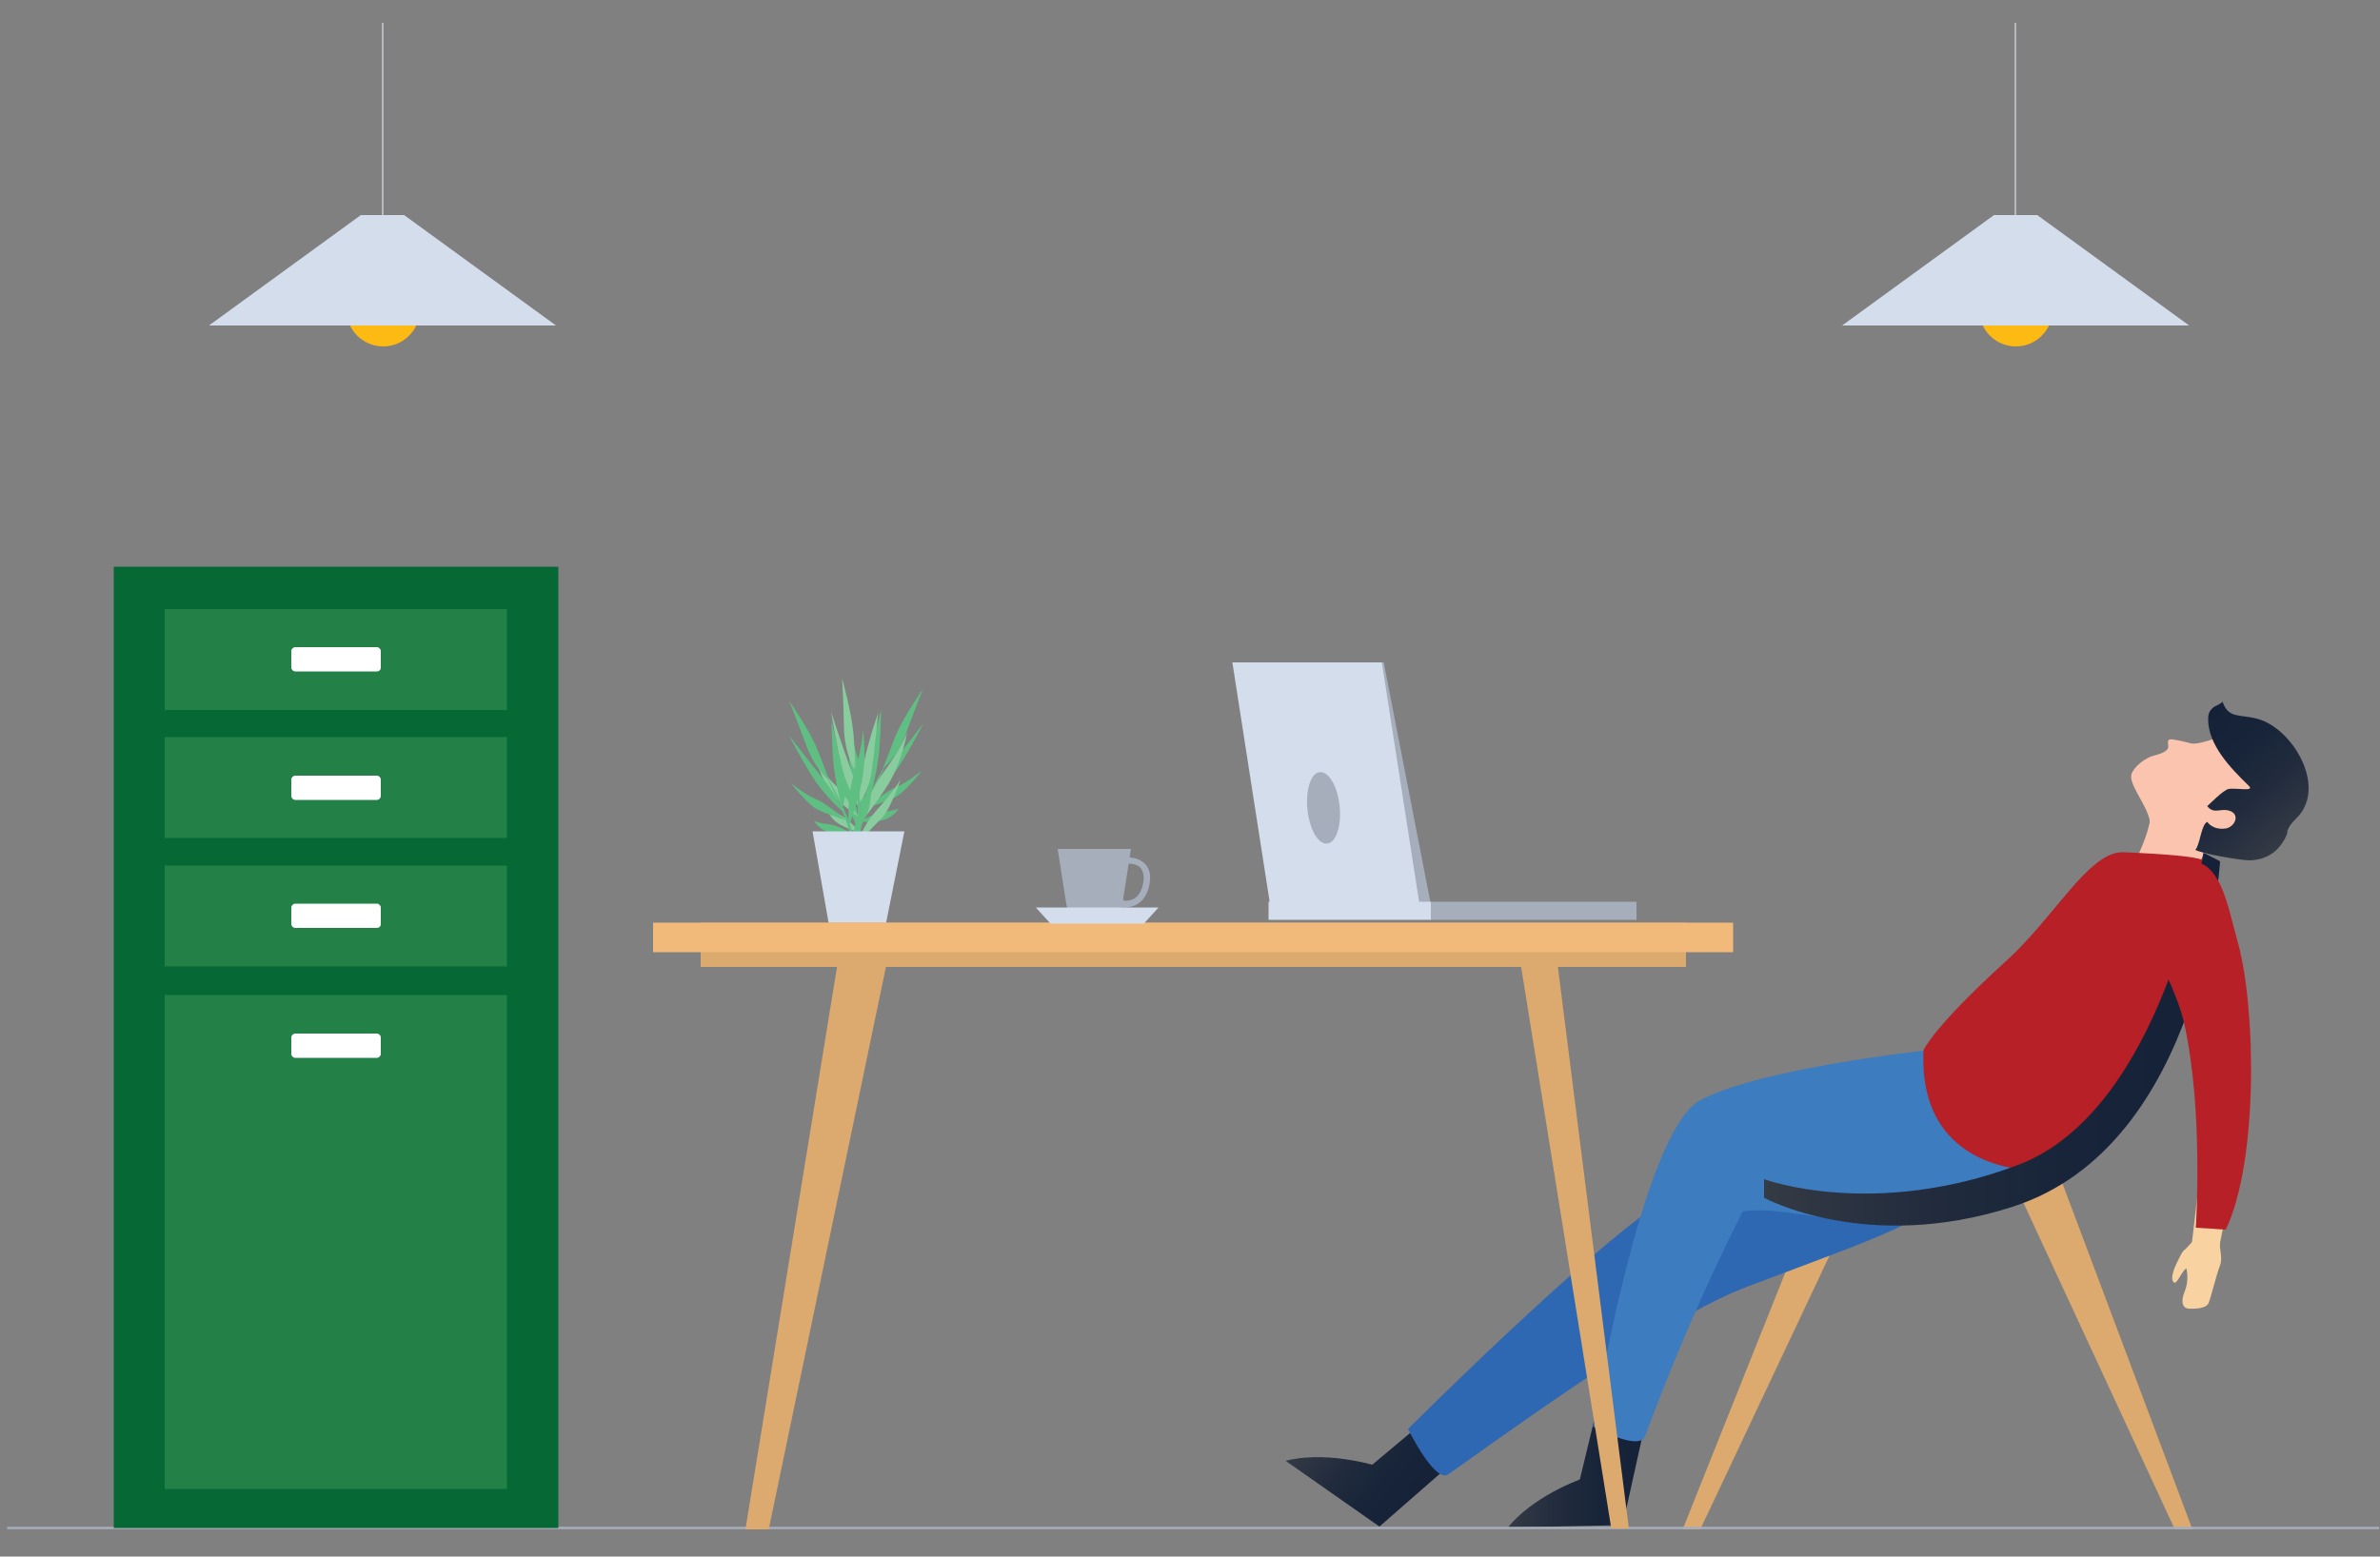 <?xml version="1.0" encoding="utf-8"?>
<!-- Generator: Adobe Illustrator 19.0.0, SVG Export Plug-In . SVG Version: 6.00 Build 0)  -->
<svg version="1.1" id="Layer_1" xmlns="http://www.w3.org/2000/svg" xmlns:xlink="http://www.w3.org/1999/xlink" x="0px" y="0px"
	 viewBox="0 0 500 327.1" style="enable-background:new 0 0 500 327.1;" xml:space="preserve">
<rect x="0" y="0" width="500" height="327.1" fill="#808080" stroke="none"/>
<style type="text/css">
	.st0{fill:#DCA96E;}
	.st1{fill:url(#SVGID_1_);}
	.st2{fill:#2F68B2;}
	.st3{fill:url(#SVGID_2_);}
	.st4{fill:#3D7CBF;}
	.st5{fill:#FBC4AE;}
	.st6{fill:url(#SVGID_3_);}
	.st7{fill:#B62026;}
	.st8{fill:url(#SVGID_4_);}
	.st9{fill:#F8D2A1;}
	.st10{fill:none;stroke:#D4DBE3;stroke-width:0.25;stroke-miterlimit:10;}
	.st11{fill:#FDBA12;}
	.st12{fill:#D3DDEB;}
	.st13{fill:none;stroke:#A6AEBB;stroke-width:0.5;stroke-miterlimit:10;}
	.st14{fill:#5FBF83;}
	.st15{fill:#89CC9E;}
	.st16{fill:#F2BA7A;}
	.st17{fill:#A6AEBB;}
	.st18{fill:#056835;}
	.st19{fill:#238046;}
	.st20{fill:#FFFFFF;}
</style>
<polygon class="st0" points="424,250.4 456.9,321.4 460.6,321.4 432.2,245.8 "/>
<polygon class="st0" points="390,251.9 357.2,321.4 353.5,321.4 381.9,250.3 "/>
<linearGradient id="SVGID_1_" gradientUnits="userSpaceOnUse" x1="333.272" y1="289.528" x2="362.159" y2="289.528" gradientTransform="matrix(0.806 0.592 -0.592 0.806 180.235 -133.741)">
	<stop  offset="0" style="stop-color:#353B45"/>
	<stop  offset="8.374029e-002" style="stop-color:#303743"/>
	<stop  offset="0.377" style="stop-color:#212B3D"/>
	<stop  offset="0.678" style="stop-color:#172439"/>
	<stop  offset="1" style="stop-color:#142138"/>
</linearGradient>
<path class="st1" d="M306.5,306.2l-16.7,14.6L270.1,307c0,0,6.7-2.2,18.2,0.8l11.8-9.9L306.5,306.2z"/>
<path class="st2" d="M403.2,225.6c0,0-36.9,18.9-50,24.6c-13,5.7-57.4,50.1-57.4,50.1s5.7,11.6,8.5,9.5c25.1-17.9,48.1-33.9,63-39.5
	c29.4-11.1,37.6-13.5,45.1-22.2C412.4,248.1,408,237.6,403.2,225.6z"/>
<g>
	<linearGradient id="SVGID_2_" gradientUnits="userSpaceOnUse" x1="316.81" y1="308.38" x2="345.698" y2="308.38">
		<stop  offset="0" style="stop-color:#353B45"/>
		<stop  offset="8.374029e-002" style="stop-color:#303743"/>
		<stop  offset="0.377" style="stop-color:#212B3D"/>
		<stop  offset="0.678" style="stop-color:#172439"/>
		<stop  offset="1" style="stop-color:#142138"/>
	</linearGradient>
	<path class="st3" d="M345.7,298.8l-4.8,21.7l-24.1,0.5c0,0,4.1-5.8,15.1-10.1l3.6-14.9L345.7,298.8z"/>
	<path class="st4" d="M404.1,220.8c0,0-34.3,3.7-46.9,10.4c-12.5,6.7-22.5,68.6-22.5,68.6s9.7,5.3,10.9,2
		c9.7-26.4,20.5-47.2,20.5-47.2c12.3-2.3,40.9,11.7,61.6-8.7C427.7,245.9,409.9,232.3,404.1,220.8z"/>
</g>
<g>
	<path class="st5" d="M463.3,179c0,0-2.5,4.1-4,9.2l-14.1-1.3c0,0,7.3-11,6.7-17.7L463.3,179z"/>
	<g>
		<path id="XMLID_10_" class="st5" d="M460.2,156.2c-0.8-0.2-3.8-1-4.4-0.8c-0.8,0.3,0.1,1.5-0.5,2.1c-1,1.1-2.9,1.1-4.1,1.8
			c-1.5,0.8-2.7,1.9-3.3,3.1c-1.1,2,3,6.5,3.7,9.9c1.4,7.1,10.3,8.1,17.6,6c2.6-0.8,5-3.1,6.4-5.4c1.7-2.7,0.7-7.1-0.7-9.8
			c-0.8-1.6-2.5-3-3.9-4c-1.3-0.9-1.7-4.7-3.2-4.9C467.7,154.3,462,156.7,460.2,156.2z"/>
	</g>
	
		<linearGradient id="SVGID_3_" gradientUnits="userSpaceOnUse" x1="275.768" y1="102.188" x2="307.082" y2="102.188" gradientTransform="matrix(-0.657 -0.753 -0.753 0.657 738.227 317.797)">
		<stop  offset="0" style="stop-color:#353B45"/>
		<stop  offset="8.374029e-002" style="stop-color:#303743"/>
		<stop  offset="0.377" style="stop-color:#212B3D"/>
		<stop  offset="0.678" style="stop-color:#172439"/>
		<stop  offset="1" style="stop-color:#142138"/>
	</linearGradient>
	<path class="st6" d="M480.5,175.2c0,0-0.2-1.2,1.8-3.1c6.8-6.4-0.5-18.9-7.9-21c-3.8-1.1-6.2,0.1-7.5-3.7c0.1,0.3-1.5,1-1.7,1.1
		c-0.9,0.7-1.3,1.3-1.3,2.5c-0.1,5.5,4.8,10.5,8.4,14c1.7,1.5-2.4,0.5-4.1,0.8c-1.1,0.2-3.9,3.1-4.5,3.6c1.5,1.9,2.9,0.2,5,1.1
		c1.9,0.9,0.7,3.3-1.1,3.6c-2.8,0.4-3.9-1.4-3.9-1.4c-1.3,0.7-1.5,4.8-2.5,5.9c1.4,0.8,9.5,2.2,11.4,2.2
		C476.7,180.7,479.2,178.4,480.5,175.2z"/>
</g>
<path class="st7" d="M462.8,181.2c3,33-35.1,64.7-35.1,64.7s-24.8,0.9-23.6-25.2c0,0,1.9-4.7,17.3-18.7
	c10.3-9.3,17.5-23.2,24.7-22.9C465.9,179.9,462.8,181.2,462.8,181.2z"/>
<linearGradient id="SVGID_4_" gradientUnits="userSpaceOnUse" x1="370.577" y1="218.268" x2="466.352" y2="218.268">
	<stop  offset="0" style="stop-color:#353B45"/>
	<stop  offset="8.374029e-002" style="stop-color:#303743"/>
	<stop  offset="0.377" style="stop-color:#212B3D"/>
	<stop  offset="0.678" style="stop-color:#172439"/>
	<stop  offset="1" style="stop-color:#142138"/>
</linearGradient>
<path class="st8" d="M370.6,247.8c0,0,22.9,8.5,53.4-3c30.5-11.6,38.9-65.6,38.9-65.6l3.5,1.8c0,0-3.4,59.7-43.6,72.6
	c-30.7,9.9-52.2-1.9-52.2-1.9V247.8z"/>
<path class="st9" d="M459.1,214.2c0,0,3.7,12.7,3.9,19c0.2,6.3-2.5,27.8-2.5,27.8l5.8,0.7c0,0,5.2-25.6,5.3-33.9
	c0.1-8.3-4.7-21.9-4.7-21.9L459.1,214.2z"/>
<path class="st7" d="M458.8,214.8c4.2,18.5,2.5,43.2,2.5,43.2l6.3,0.4c6.9-14.5,6.3-46.6,2.6-60.1c-2.2-7.9-3.4-15.9-8.8-17.2
	c-3.4-0.8-10.3,1.7-11.2,5C448.2,193.4,456.7,205.7,458.8,214.8z"/>
<path class="st9" d="M457.9,264.2c-1.4,2.7-2,4.6-1.2,5.3c0.6,0.5,1.5-2.1,2.6-3c0.3,1.1,0.4,3.1-0.3,4.8c-0.8,1.9-0.7,3.5,0.7,3.7
	c1.5,0.1,3.8,0,4.3-1.2c0.5-1.2,1.7-6.2,2.4-7.9c0.6-1.7-0.2-3.6,0-4.6c0.2-1-4.3-2.6-4.3-2.6c-0.2,0.4-1.6,2.3-1.6,2.3
	s-1.2,1.4-1.6,1.7C458.5,262.9,457.9,264.2,457.9,264.2z"/>
<g>
	<line class="st10" x1="423.4" y1="4.8" x2="423.4" y2="48.8"/>
	<circle class="st11" cx="423.5" cy="65.1" r="7.7"/>
	<polygon class="st12" points="459.9,68.4 387,68.4 418.9,45.2 428,45.2 	"/>
</g>
<g>
	<line class="st10" x1="80.4" y1="4.8" x2="80.4" y2="48.8"/>
	<circle class="st11" cx="80.5" cy="65.1" r="7.7"/>
	<polygon class="st12" points="116.8,68.4 43.9,68.4 75.8,45.2 84.9,45.2 	"/>
</g>
<line class="st13" x1="1.5" y1="321.1" x2="499.8" y2="321.1"/>
<g>
	<g>
		<g>
			<path class="st14" d="M182.7,168c0,0,1.5-3.8,4.3-7.1c2.8-3.4,7-8.9,7-8.9s-2,4-4.8,8.5C186.4,164.9,182.7,168,182.7,168z"/>
			<path class="st14" d="M185.5,161.5c0,0,3.1-2.4,4.9-7.6c1.9-5.1,3.5-9.1,3.5-9.1s-4,5.7-5.7,9.7
				C186.6,158.5,185.5,161.5,185.5,161.5z"/>
			<path class="st14" d="M182.9,167.3c0,0,1.6-5.9,1.9-10.6c0.3-4.7,0.3-7.6,0.3-7.6s-2,8.5-2.7,12.1
				C181.8,164.8,182.9,167.3,182.9,167.3z"/>
			<path class="st14" d="M181.5,171.2c0,0,0.5-6.1-1.2-11.5c-1.7-5.4-1.8-8.9-1.8-8.9s-0.8,5.7,0.2,10.6
				C179.6,166.3,181.5,171.2,181.5,171.2z"/>
			<path class="st14" d="M182,169.8c0,0,4.3-3.7,6.5-4.5c2.2-0.9,5.2-3.4,5.2-3.4s-3.7,4.8-5.8,5.7C185.7,168.6,182,169.8,182,169.8
				z"/>
			<path class="st14" d="M180.5,175c0,0,0.4-3.3-1.5-8c-1.9-4.7-2.4-7-2.4-7s-0.1,6.4,1.2,8.8C179,171.1,180.5,175,180.5,175z"/>
			<path class="st14" d="M180.9,172.6c0,0,2.5-1.7,4.9-2s3-0.7,3-0.7s-1.2,2.2-4.1,2.6C181.7,172.9,180.9,172.6,180.9,172.6z"/>
			<path class="st14" d="M179.3,178.1c0.5-2.1,1.2-5.3,1.9-7.4c1.6-4.7,5.3-10.9,5.3-10.9c-2.3,5-3.9,7.9-5.1,12.2
				c-0.5,1.7-1.2,4.1-1.7,5.7C179.7,178.2,179.3,178.5,179.3,178.1z"/>
		</g>
		<g>
			<path class="st15" d="M180.4,169.7c0,0-0.2-4.3-1.9-8.7c-1.6-4.3-3.9-11.4-3.9-11.4s0.7,4.7,1.9,10.2
				C177.7,165.3,180.4,169.7,180.4,169.7z"/>
			<path class="st15" d="M179.7,162.1c0,0-2.3-3.5-2.4-9.3c-0.1-5.8-0.4-10.3-0.4-10.3s2,7.2,2.4,11.7
				C179.7,158.8,179.7,162.1,179.7,162.1z"/>
			<path class="st15" d="M180.4,168.9c0,0,0.4-6.5,1.7-11.3c1.3-4.8,2.4-7.8,2.4-7.8s-0.9,9.3-1.5,13.1
				C182.3,166.8,180.4,168.9,180.4,168.9z"/>
			<path class="st15" d="M180.5,173.3c0,0,1.6-6.3,5.2-11.1c3.6-4.9,4.9-8.3,4.9-8.3s-1.1,6-3.8,10.6
				C184,169,180.5,173.3,180.5,173.3z"/>
			<path class="st15" d="M180.4,171.8c0,0-3.1-5.2-4.9-6.8s-4.1-5.2-4.1-5.2s2.1,6.1,3.9,7.8C177.1,169.2,180.4,171.8,180.4,171.8z"
				/>
			<path class="st15" d="M180.1,177.5c0,0,0.7-3.5,4.3-7.5c3.6-4,4.8-6.2,4.8-6.2s-2.1,6.4-4.2,8.4
				C182.9,174.1,180.1,177.5,180.1,177.5z"/>
			<path class="st15" d="M180.6,174.9c0,0-1.9-2.5-4.2-3.7c-2.3-1.2-2.8-1.7-2.8-1.7s0.4,2.6,3.3,4
				C179.7,174.9,180.6,174.9,180.6,174.9z"/>
			<path class="st14" d="M180.3,181c0.2-2.3,0.6-5.7,0.6-8.2c0.1-5.3-1.6-12.7-1.6-12.7c0.5,5.9,1.2,9.3,0.9,14.1
				c-0.1,1.9-0.2,4.6-0.3,6.3C179.8,181,180.1,181.4,180.3,181z"/>
		</g>
		<g>
			<path class="st14" d="M177.1,170.6c0,0-1.5-3.8-4.3-7.1c-2.8-3.4-7-8.9-7-8.9s2,4,4.8,8.5C173.4,167.5,177.1,170.6,177.1,170.6z"
				/>
			<path class="st14" d="M174.2,164c0,0-3.1-2.4-4.9-7.6c-1.9-5.1-3.5-9.1-3.5-9.1s4,5.7,5.7,9.7C173.2,161.1,174.2,164,174.2,164z"
				/>
			<path class="st14" d="M176.9,169.9c0,0-1.6-5.9-1.9-10.6c-0.3-4.7-0.3-7.6-0.3-7.6s2,8.5,2.7,12.1
				C178,167.4,176.9,169.9,176.9,169.9z"/>
			<path class="st14" d="M178.3,173.8c0,0-0.5-6.1,1.2-11.5c1.7-5.4,1.8-8.9,1.8-8.9s0.8,5.7-0.2,10.6
				C180.1,168.9,178.3,173.8,178.3,173.8z"/>
			<path class="st14" d="M177.8,172.4c0,0-4.3-3.7-6.5-4.5c-2.2-0.9-5.2-3.4-5.2-3.4s3.7,4.8,5.8,5.7
				C174,171.2,177.8,172.4,177.8,172.4z"/>
			<path class="st14" d="M179.3,177.6c0,0-0.4-3.3,1.5-8c1.9-4.7,2.4-7,2.4-7s0.1,6.4-1.2,8.8C180.7,173.7,179.3,177.6,179.3,177.6z
				"/>
			<path class="st14" d="M178.9,175.2c0,0-2.5-1.7-4.9-2c-2.4-0.3-3-0.7-3-0.7s1.2,2.2,4.1,2.6C178.1,175.5,178.9,175.2,178.9,175.2
				z"/>
			<path class="st14" d="M180.5,180.7c-0.5-2.1-1.2-5.3-1.9-7.4c-1.6-4.7-5.3-10.9-5.3-10.9c2.3,5,3.9,7.9,5.1,12.2
				c0.5,1.7,1.2,4.1,1.7,5.7C180.1,180.8,180.4,181.1,180.5,180.7z"/>
		</g>
		<polygon class="st12" points="185.9,195.2 174.3,195.2 170.7,174.7 190,174.7 		"/>
	</g>
	<g>
		<g>
			<polygon class="st0" points="319.2,200.9 338.5,321.2 342.2,321.2 327,200.9 			"/>
			<polygon class="st0" points="186.6,200.9 161.5,321.4 156.6,321.4 176.2,201 			"/>
		</g>
		<rect x="147.2" y="193.9" class="st0" width="207" height="9.3"/>
		<rect x="137.2" y="193.9" class="st16" width="226.9" height="6.2"/>
	</g>
	<g>
		<g>
			<polygon class="st17" points="300.7,190.6 292.6,190.6 284.6,139.2 290.7,139.2 			"/>
			<polygon class="st12" points="298.3,190.6 266.9,190.6 258.9,139.2 290.3,139.2 			"/>
			<rect x="266.5" y="189.5" class="st12" width="34.2" height="3.8"/>
			<rect x="300.7" y="189.5" class="st17" width="43.1" height="3.8"/>
			<path class="st17" d="M281.1,167.4c0.9,3.9,0.3,8.2-1.4,9.5c-1.7,1.3-3.8-0.8-4.7-4.8c-0.9-3.9-0.3-8.2,1.4-9.5
				C278.1,161.4,280.2,163.5,281.1,167.4z"/>
		</g>
	</g>
	<g>
		<path class="st17" d="M232.2,193.1h-4.5c-1.8,0-3.4-1.3-3.7-3.2l-1.8-11.5h15.4l-1.8,11.5C235.6,191.8,234,193.1,232.2,193.1z"/>
		<g>
			<path class="st17" d="M236.3,190.7c-0.2,0-0.3,0-0.5,0l-0.2,0l-0.2-0.1c-0.1-0.1-2.7-2.1-2.7-5c0-3,2-5.4,4.4-5.4
				c1.5,0,2.8,0.6,3.6,1.5c0.6,0.7,1.2,2,0.8,4l0,0C241,188.8,239.1,190.7,236.3,190.7z M236.2,189.3c2.8,0.1,3.7-2.1,4-3.9l0,0
				c0.2-1.2,0-2.2-0.5-2.9c-0.5-0.7-1.5-1-2.5-1c-1.7,0-3,1.8-3,4C234.2,187.3,235.7,188.8,236.2,189.3z"/>
		</g>
	</g>
	<polygon class="st12" points="220.7,194.1 240.3,194.1 243.4,190.7 217.6,190.7 	"/>
</g>
<rect x="23.9" y="119.1" class="st18" width="93.4" height="202"/>
<rect x="34.6" y="128" class="st19" width="71.9" height="21.2"/>
<path class="st20" d="M79.2,141.1H62c-0.4,0-0.8-0.4-0.8-0.8v-3.5c0-0.4,0.4-0.8,0.8-0.8h17.2c0.4,0,0.8,0.4,0.8,0.8v3.5
	C80,140.8,79.6,141.1,79.2,141.1z"/>
<rect x="34.6" y="154.9" class="st19" width="71.9" height="21.2"/>
<path id="XMLID_2_" class="st20" d="M79.2,168.1H62c-0.4,0-0.8-0.4-0.8-0.8v-3.5c0-0.4,0.4-0.8,0.8-0.8h17.2c0.4,0,0.8,0.4,0.8,0.8
	v3.5C80,167.7,79.6,168.1,79.2,168.1z"/>
<rect x="34.6" y="181.9" class="st19" width="71.9" height="21.2"/>
<path class="st20" d="M79.2,195H62c-0.4,0-0.8-0.4-0.8-0.8v-3.5c0-0.4,0.4-0.8,0.8-0.8h17.2c0.4,0,0.8,0.4,0.8,0.8v3.5
	C80,194.7,79.6,195,79.2,195z"/>
<rect x="34.6" y="209.1" class="st19" width="71.9" height="103.8"/>
<path id="XMLID_1_" class="st20" d="M79.2,222.3H62c-0.4,0-0.8-0.4-0.8-0.8V218c0-0.4,0.4-0.8,0.8-0.8h17.2c0.4,0,0.8,0.4,0.8,0.8
	v3.5C80,221.9,79.6,222.3,79.2,222.3z"/>
</svg>
